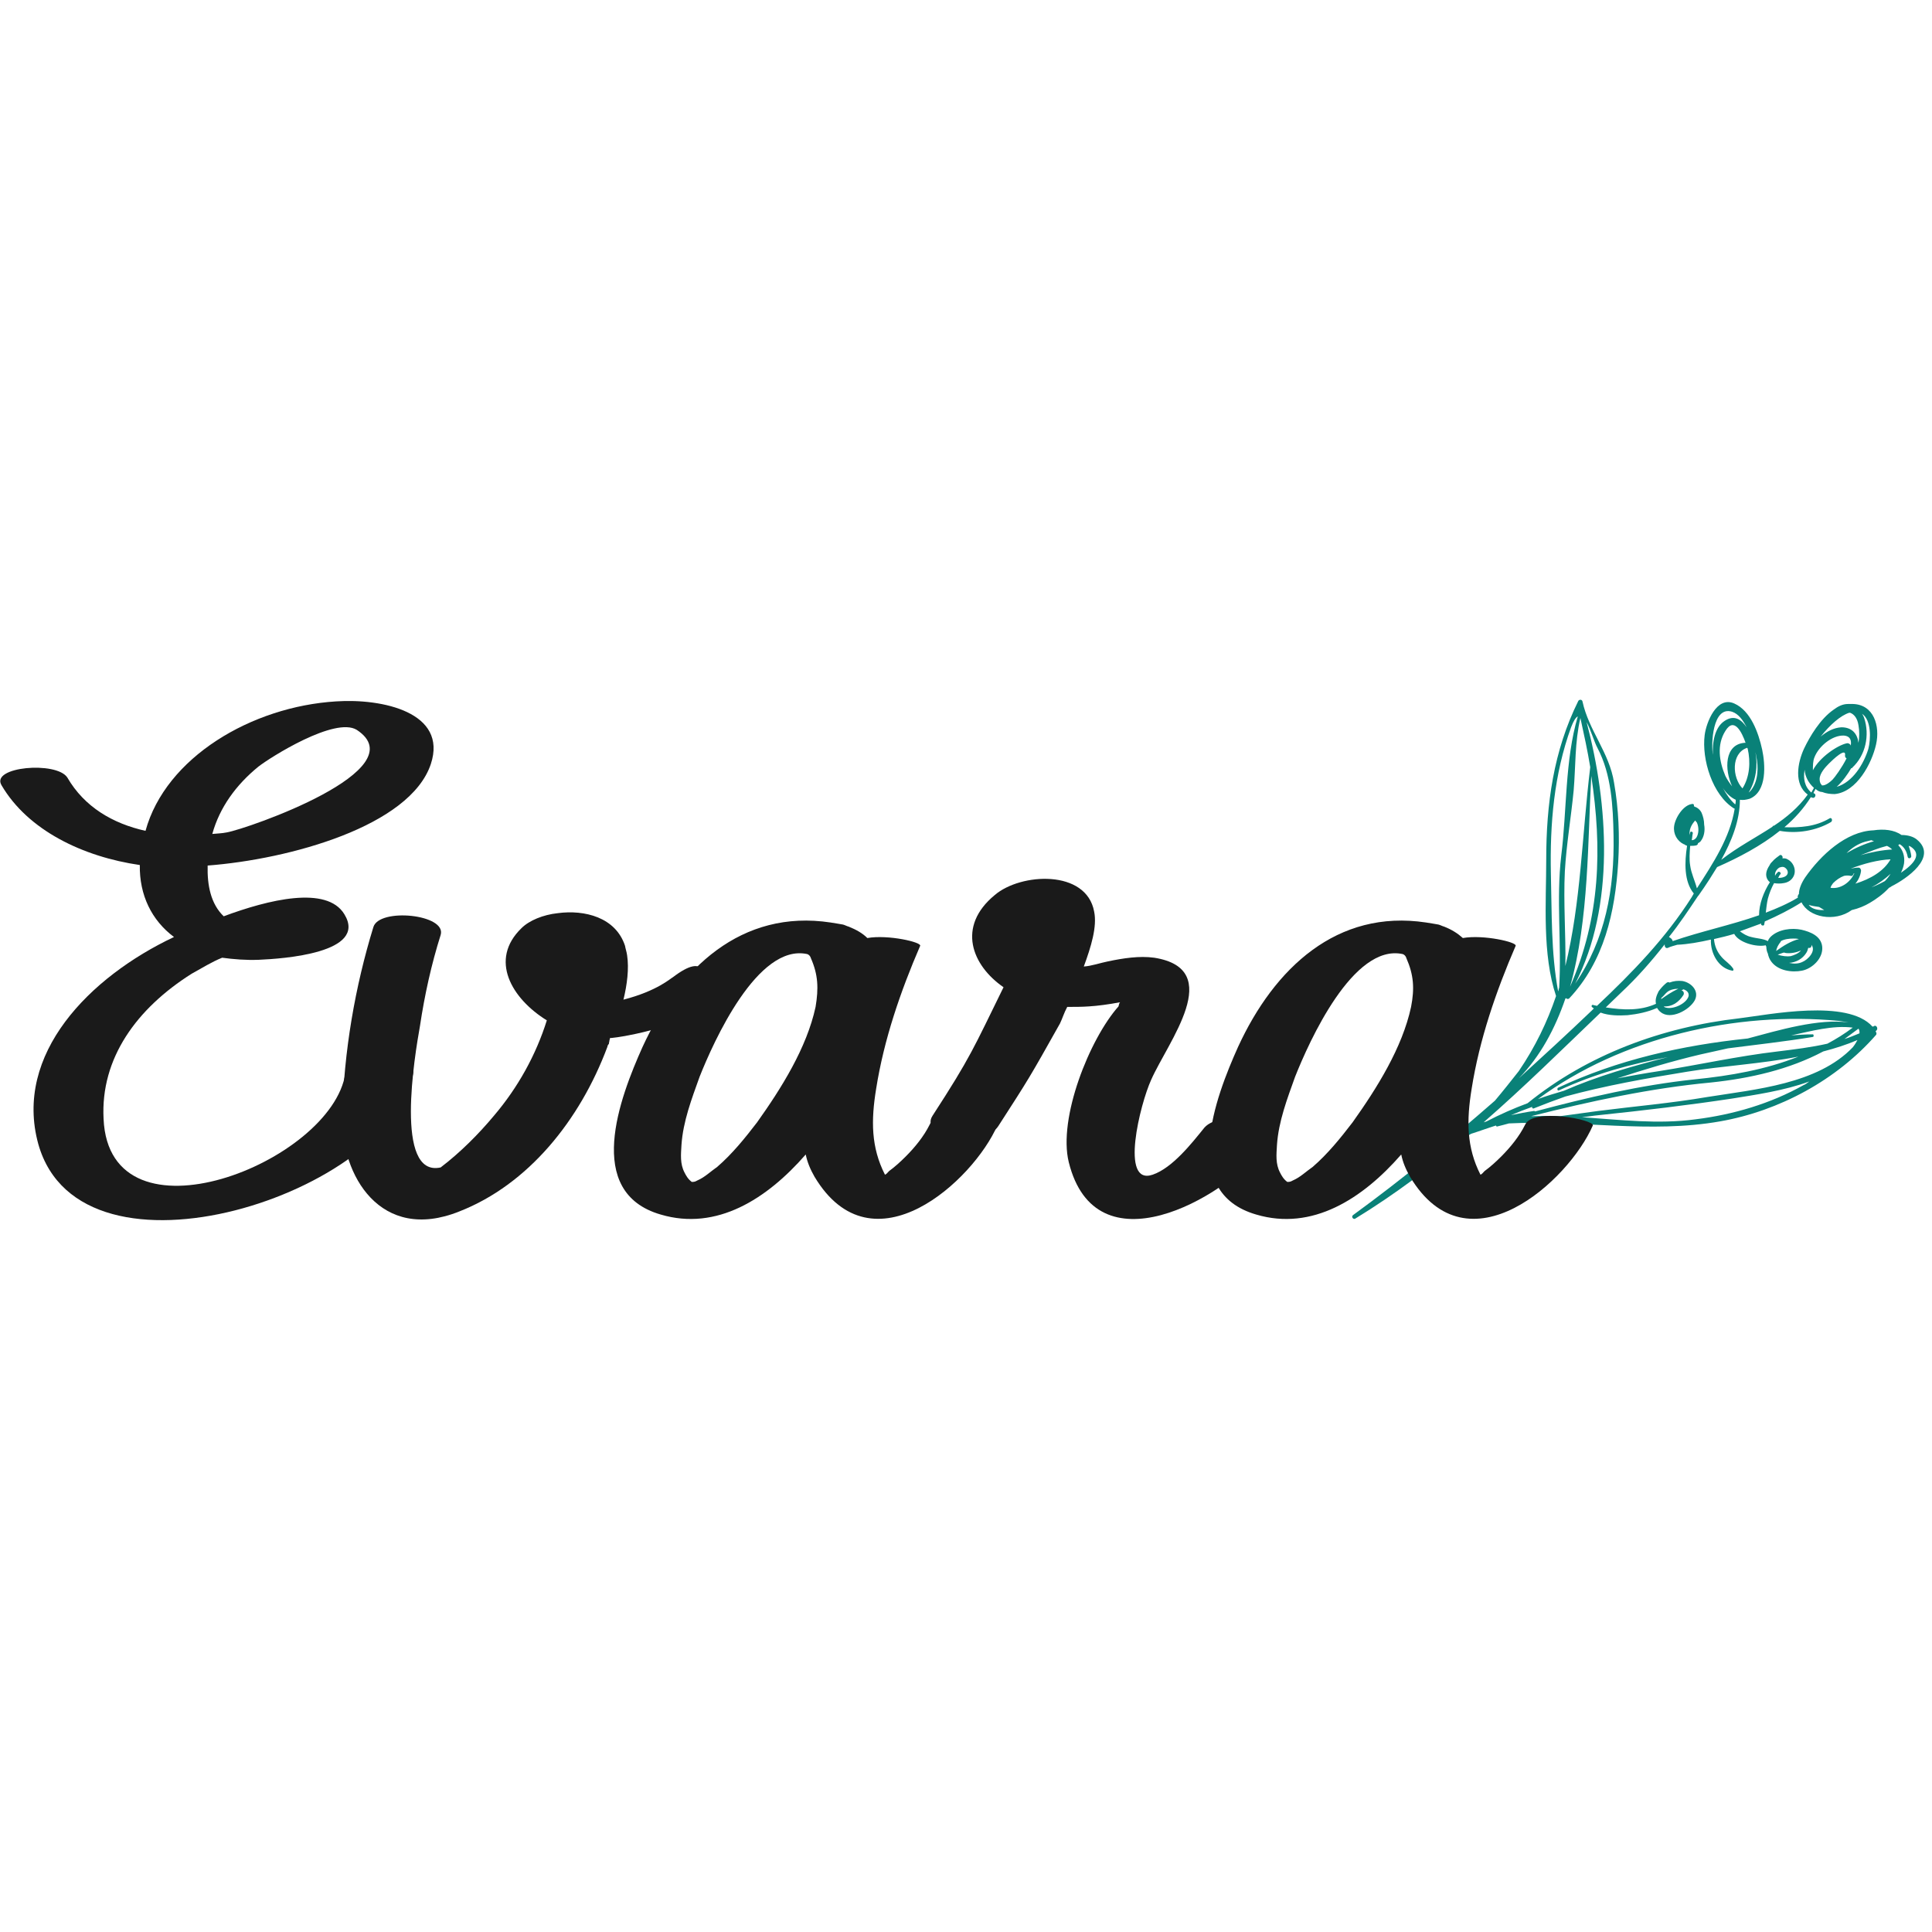 <?xml version="1.0" encoding="utf-8"?>
<!-- Generator: Adobe Illustrator 24.0.0, SVG Export Plug-In . SVG Version: 6.00 Build 0)  -->
<svg width="100px" height="100px" version="1.1" id="Layer_1" xmlns="http://www.w3.org/2000/svg" xmlns:xlink="http://www.w3.org/1999/xlink" x="0px" y="0px"
	 viewBox="0 0 373.1 103" style="enable-background:new 0 0 373.1 103;" xml:space="preserve">
<style type="text/css">
	.st0{fill:#098178;}
	.st1{fill:#1A1A1A;}
</style>
<path class="st0" d="M362.3,64.8c0.1-0.1,0.1-0.4,0-0.5c0-0.1-0.1-0.1-0.1-0.2c0,0,0.1,0,0.1-0.1c0.5-0.3,0.1-1.2-0.4-0.9
	c-0.1,0.1-0.2,0.1-0.3,0.1c-4.8-5.4-20-2.3-25.7-1.6c-14.9,1.7-29.3,7-40.9,16.4c-2.7,1-5.4,2.2-7.9,3.5c-0.2,0.1-0.4,0.1-0.6,0.2
	c7.8-6.8,15.2-14.1,22.6-21.2c1.6,0.6,3.6,0.6,5.2,0.5c1.9-0.2,3.9-0.6,5.7-1.4c0.2,0.3,0.4,0.6,0.7,0.8c1.9,1.6,5.6-0.4,6.6-2.3
	c0.9-1.8-0.7-3.4-2.4-3.7c-0.9-0.1-1.7,0-2.5,0.3c-0.1-0.1-0.3-0.1-0.5,0c-0.5,0.4-0.9,0.8-1.3,1.3c-0.1,0.1-0.2,0.3-0.3,0.4
	c-0.4,0.8-0.7,1.6-0.5,2.4c-3.1,1.4-6.4,1.2-9.7,0.7c1-1,2-1.9,3-2.9c3.1-2.9,5.8-6,8.4-9.3c-0.1,0.3,0.1,0.9,0.6,0.7
	c0.6-0.3,1.2-0.4,1.8-0.6c2.1-0.1,4.3-0.5,6.5-1c-0.1,2.6,1.4,5.5,4.1,6c0.3,0.1,0.3-0.3,0.2-0.4c-0.6-0.9-1.5-1.4-2.2-2.2
	c-0.9-1-1.4-2.2-1.5-3.5c1.3-0.3,2.6-0.6,3.9-1c0.9,1.7,4.3,2.6,6.1,2.2c0,0.1,0,0.2,0.1,0.2c0,0.5,0.1,1,0.3,1.4
	c0.1,0.5,0.3,1.1,0.7,1.6c1.3,1.7,3.9,2.1,5.9,1.7c2-0.4,4.1-2.4,3.9-4.6c-0.2-2.1-2.3-2.9-4-3.3c-1.9-0.4-4.4-0.1-5.9,1.3
	c-0.3,0.3-0.5,0.6-0.6,0.9c-0.9-0.5-2.1-0.5-3.2-0.8c-0.9-0.2-1.5-0.6-2.2-1.1c1.4-0.5,2.7-1,4.1-1.5c0,0.1,0,0.1,0,0.2
	c0.1,0.2,0.5,0.3,0.6,0c0-0.2,0.1-0.4,0.1-0.6c2.5-1.1,4.9-2.3,7.1-3.7c1.4,2.9,6.4,3.9,9.7,1.5c1.3-0.3,2.5-0.8,3.5-1.4
	c1.2-0.7,2.6-1.7,3.7-2.9c0.2-0.1,0.4-0.2,0.5-0.3c2.8-1.4,9-5.6,4.9-9c-0.7-0.6-1.8-0.9-3-0.9c-1.4-1-3.4-1.2-5.4-0.9
	c-5.3,0.2-10.2,4.8-13.2,9.1c-0.8,1.2-1.2,2.3-1.2,3.2l-0.1,0.1c-0.1,0.2-0.2,0.4-0.1,0.6c-2,1.2-4.1,2.1-6.2,2.9
	c0.1-0.9,0.2-1.8,0.4-2.7c0.3-1.1,0.7-2.1,1.2-3c0.6,0.1,1.3,0.1,1.8,0c0.8-0.1,1.5-0.5,1.9-1.2c0.7-1.2,0.1-2.8-1.1-3.4
	c-0.3-0.2-0.6-0.2-1-0.2c0.2-0.3-0.2-0.8-0.5-0.6c-0.4,0.3-1,0.7-1.5,1.3l-0.1,0.1l0,0c-0.2,0.2-0.3,0.4-0.4,0.6
	c-0.6,0.9-0.9,1.9-0.3,2.8c0.1,0.1,0.2,0.3,0.4,0.4c-1.2,1.9-2.1,4.2-2.1,6.4c-5.4,1.9-11.2,3.1-16.7,5c0-0.1,0-0.2-0.1-0.3
	c-0.1-0.2-0.4-0.4-0.6-0.5c2-2.5,3.8-5.2,5.6-7.9c0,0,0,0,0.1-0.1c0.7-1,1.4-2,2.1-3.1c0.5-0.8,1-1.6,1.5-2.4
	c4.1-1.8,8.5-4.1,12.1-7c3.3,0.6,7,0,9.9-1.7c0.4-0.3,0.1-1-0.3-0.7c-2.7,1.6-5.7,1.8-8.7,1.7c2-1.7,3.7-3.6,5.1-5.8
	c0.1,0,0.2,0.1,0.3,0.1c0.5,0.2,0.8-0.6,0.4-0.8c-0.1,0-0.1-0.1-0.2-0.1c0.1-0.3,0.3-0.5,0.4-0.8c0.4,0.4,0.9,0.6,1.3,0.6
	c0.7,0.3,1.6,0.4,2.4,0.4c4.3-0.4,7.2-6,8-9.6c0.8-3.5-0.4-7.7-4.5-7.8c-0.3,0-0.6,0-0.9,0c-1.1,0-2,0.5-2.8,1.1
	c-2.6,1.8-4.6,5.2-5.7,7.5c-1.3,2.8-2,6.9,0.7,8.9c-1.8,2.5-4.1,4.4-6.5,6l0,0c-0.2,0-0.3,0.1-0.3,0.2c-3.2,2.1-6.7,3.9-9.9,6.4
	c2-3.6,3.6-7.6,3.6-11.6c0.6,0.1,1.2,0,1.9-0.2c3.4-1.4,3-6.7,2.4-9.5c-0.7-3.2-2.2-7.5-5.4-8.9c-3.4-1.5-5.4,3.7-5.7,6.1
	c-0.6,4.7,1.5,11.6,5.7,14.2h0.1c-0.9,5.6-4.2,10.6-7.3,15.4c-0.4-1.5-1.1-2.9-1.3-4.4c-0.2-1.2-0.1-2.5,0-3.8c0.4,0,0.8,0,1.2-0.1
	c0.2-0.1,0.3-0.2,0.3-0.4c0.2-0.1,0.5-0.3,0.6-0.5c0.6-0.8,0.8-2,0.6-3.1c0-0.8-0.2-1.6-0.5-2.3c-0.3-0.6-0.8-1-1.4-1.2l-0.1-0.1
	l0,0c0.1-0.1,0-0.4-0.2-0.4c-1.8,0.1-3.4,2.7-3.6,4.3c-0.2,1.5,0.6,2.9,1.9,3.5c0.1,0,0.1,0,0.2,0.1s0.3,0.1,0.4,0.2
	c-0.5,3.2-0.6,6.9,1.3,9.2c-0.1,0.2-0.3,0.5-0.4,0.7c-5,7.9-11.5,14.6-18.3,21c-0.3-0.1-0.6-0.1-0.8-0.2c-0.2,0-0.3,0.2-0.2,0.4
	c0.1,0.1,0.3,0.2,0.4,0.3c-0.1,0.1-0.3,0.3-0.4,0.4c-4.7,4.5-9.4,8.8-14.1,13.1c4.2-4.3,7-9.6,9-15.4l0.1-0.1
	c0.2,0.2,0.4,0.2,0.6,0.1c6.8-7.2,8.9-16.7,9.5-26.3c0.3-5.1,0.1-10.3-0.8-15.4c-0.9-5.8-4.9-10.1-6.1-15.7C305.5,0,305,0,304.8,0.3
	c-4.8,9.7-6.2,19.9-6.2,30.7c0,8.3-0.8,18.2,1.9,26.3c-1.7,5-4,9.8-7.2,14.5l0,0c-1.5,1.9-3,3.8-4.6,5.7
	c-8.8,7.7-17.8,15.1-27.4,22.1c-0.4,0.3,0,0.9,0.4,0.7c7.7-4.7,15-10.2,21.9-16.1l0,0c0.2-0.1,0.3-0.2,0.5-0.3
	c1.6-0.5,3.2-1.1,4.8-1.6c0,0.1,0.1,0.2,0.2,0.2c0.8-0.2,1.6-0.4,2.3-0.6c13.6-0.7,27.3,2,40.8-0.4
	C343.6,79.5,354.7,73.5,362.3,64.8z M325.1,56c0.6,0.2,1.1,0.6,1,1.3c-0.4,1.5-3.1,2.7-4.5,2.2c-0.1,0-0.2-0.1-0.3-0.2
	c1.6,0.1,2.9-0.8,3.8-2.2c0.2-0.4,0-0.8-0.4-0.9C324.8,56.2,324.9,56.1,325.1,56z M320.8,57.9c0-0.1,0-0.2,0.1-0.3
	c0.4-0.3,0.7-0.8,1.1-1.1c0.5-0.4,1.3-0.6,2-0.6c0,0,0,0,0.1,0C322.8,56.5,321.8,57.2,320.8,57.9L320.8,57.9z M348.8,49
	c0.2-0.3,0.3-0.6,0.4-1c0.1,0,0.1,0,0.1,0c0.4,0.1,0.6-0.3,0.5-0.6c1,1.2-0.7,2.9-1.7,3.3c-0.8,0.4-1.7,0.4-2.6,0.2
	C346.9,50.8,348.1,50.1,348.8,49z M344.9,49c1,0.1,2-0.1,2.9-0.5c-0.5,0.6-1.3,0.9-2,1.1c-0.6,0.1-1.7,0-2.5-0.3
	c0.4-0.1,0.8-0.3,1.2-0.4C344.6,48.9,344.8,49,344.9,49z M346.3,46.2c0.3,0,0.7,0,1.1,0.1c-1.6,0.4-3,1.3-4.4,2.3
	c0.1-0.6,0.4-1.2,0.9-1.8v-0.1C344.6,46.3,345.6,46.2,346.3,46.2z M354,35.5c0.6-0.6,1.3-1.1,2.1-1.4c0.4-0.1,0.9-0.1,1.3,0
	c0.3,0.1,0.5-0.2,0.6-0.5h0.1c-0.8,1.8-2.7,3.1-4.6,2.8C353.6,36,353.8,35.8,354,35.5z M352,40.7c-1.4,0-2.3-0.4-2.7-1
	c0.6,0.2,1.3,0.3,2,0.4c0.3,0.2,0.7,0.4,1,0.6C352.2,40.7,352.1,40.7,352,40.7z M358.3,35.6c0.6-0.7,1-1.6,1.1-2.5
	c0-0.3-0.2-0.6-0.5-0.6c-0.5,0-1,0.1-1.5,0.2l0,0c2.6-1,5.3-1.7,7.7-1.8C363.8,33.2,361.2,34.7,358.3,35.6z M361.4,36.3
	c1.4-0.7,2.6-1.6,3.7-2.6c-0.3,0.5-0.7,1-1.1,1.4C362.9,35.7,362,36.1,361.4,36.3z M366.9,28c0.8,0.5,1.3,1.3,1.5,2.4
	c0.1,0.5,0.7,0.3,0.7-0.1c-0.1-0.8-0.3-1.4-0.5-2c0.1,0,0.2,0.1,0.3,0.1c2.4,1.5,0.7,3.4-1.8,5.1c0.3-0.6,0.5-1.2,0.6-1.8
	c0.2-1.5-0.3-2.7-1.1-3.5C366.7,28,366.8,28,366.9,28z M364.4,28.3c0.4,0.2,0.7,0.4,1,0.7c-1.9,0.1-4,0.5-6.1,1.1
	C361.1,29.4,362.8,28.7,364.4,28.3z M356.6,29.7c1-1,2.2-1.8,3.6-2.2c0.4-0.1,0.8-0.2,1.2-0.3l0,0c0.1,0.1,0.3,0.1,0.5,0.2
	C360.1,27.9,358.3,28.7,356.6,29.7z M343.8,33.8c0.3-0.3-0.3-0.7-0.5-0.4c-0.2,0.2-0.4,0.4-0.5,0.7c-0.1-0.6,0.2-1.2,0.8-1.6
	c0.3-0.1,0.6-0.2,0.9-0.1c0.5,0.2,0.9,0.8,0.7,1.3c-0.2,0.6-1.1,0.8-1.8,0.8C343.5,34.3,343.6,34,343.8,33.8z M360.8,9.6
	c-0.9,2.9-3,6.4-6.1,7.3l0,0c1.1-1,2.1-2.4,2.8-3.6c0.1,0,0.2,0,0.2-0.1c2.6-2.4,3.4-6.3,2.3-9.6c-0.1-0.3-0.2-0.5-0.4-0.8
	C361.4,4,361.3,7.7,360.8,9.6z M351.6,7.2c1.8-2.3,3.9-4.1,5.5-4.6c0.1,0,0.1,0,0.2,0c0.8,0.3,1.4,1.1,1.6,2.4
	c0.2,1.1,0.2,2.3,0,3.4c-0.2-1.7-1.2-3-3.3-3C354.1,5.5,352.8,6.2,351.6,7.2z M350.4,11.2c0.8-2.1,3.4-4.3,5.7-4.2
	c1.2,0.1,1.5,0.9,1.3,2V8.9c-0.1-0.3-0.5-0.5-0.8-0.4c-1.8,0.4-5.2,2.7-6.5,5.2C350.1,12.8,350.1,11.9,350.4,11.2z M348.5,13.6
	c0.1,1.4,0.8,2.6,1.8,3.5c-0.2,0.3-0.3,0.6-0.5,0.9C348.5,16.9,348.2,15.3,348.5,13.6z M351.6,16.3c-0.1-0.2-0.2-0.5-0.2-0.9
	c0-1.1,1.1-2.3,1.8-3c0.7-0.7,3.4-3.3,3.1-1.5c0,0.2,0.1,0.4,0.3,0.5c-0.9,1.8-2.3,3.7-2.7,4.1c-0.3,0.3-1.4,1.3-2.1,1.1
	C351.8,16.5,351.7,16.4,351.6,16.3z M338.7,16.7c-0.3,0.6-0.7,1.1-1,1.3c1.4-2.3,1.8-5.2,1.3-7.8C339.5,12.3,339.7,14.7,338.7,16.7z
	 M337.3,9.4c0,0,0.1,0,0.1-0.1c0,0.1,0,0.1,0.1,0.2c0.6,2.6,0.4,5.5-1,7.7C334.5,15.1,334.3,10.5,337.3,9.4z M330.8,10.8
	c-0.4-2.1-0.1-9.6,3.7-8.4c1.2,0.4,2.1,1.6,2.8,3c-1-1.5-2.4-2.5-4.3-1.2c-1.8,1.2-2.4,4-2.2,6.9C330.8,11,330.8,10.9,330.8,10.8z
	 M333.2,6.1c1.7-2.8,3.2,0.3,3.9,2.3c-0.1,0-0.1,0-0.2,0c-3.9,0.3-3.9,5.2-2.4,8.4c-0.5-0.6-1-1.4-1.3-2C332,12,331.5,8.8,333.2,6.1
	z M332.7,17.1c0.7,1.1,1.6,1.9,2.5,2.3c0,0.3,0,0.6-0.1,0.9C334.2,19.5,333.4,18.4,332.7,17.1z M326.7,27.2c0.1-0.4,0.1-0.9,0.2-1.3
	c0.1-0.3-0.4-0.5-0.5-0.2c0,0.2-0.1,0.4-0.1,0.6c0-0.1,0-0.1,0-0.2c-0.1-0.9,0.3-1.8,0.9-2.5c0.1-0.1,0.1-0.1,0.1-0.2
	c0.1,0,0.2,0.2,0.4,0.4c0.4,0.9,0.4,2.1-0.1,2.9C327.3,27.1,327,27.2,326.7,27.2z M299.5,33.7c-0.2-9.7,0.6-19.2,3.9-28.3
	c0.5-1.3,0.9-1.9,1.3-2.1c-2.5,8.4-2.1,18.2-3.2,26.9c-1,8.5,0.1,17-0.4,25.5c-0.1,0.2-0.1,0.5-0.2,0.7
	C299.5,48.8,299.7,41.2,299.5,33.7z M305.2,3.6c0.7,3.2,1.4,6.4,1.9,9.5c-1.6,13.2-1.8,26.2-4.8,38.4c0.1-6.1-0.4-12.2-0.1-18.3
	c0.3-5.2,1.2-10.4,1.7-15.6C304.3,12.9,304.1,8.3,305.2,3.6z M307.3,14.8c2.1,13.9,1.8,27.3-4.1,40.7
	C306.9,42.4,306.6,27.2,307.3,14.8z M306.4,4.4c0.8,1.5,1.5,3.9,2.1,5c2.7,5.1,3,11.3,3.1,16.9c0.2,10.4-1.6,20.1-7.4,28.6
	C311.9,39.9,310.6,20.3,306.4,4.4z M358.9,63.6c0.2,0.3,0.2,0.5,0.2,0.9c-1,0.4-1.9,0.8-2.9,1.1C357.1,64.9,358,64.3,358.9,63.6z
	 M350,64.7c-1.4,0-2.7,0.1-4.1,0.2c3.8-0.8,8-2,11.9-1.5c-1.6,1.2-3.2,2.2-4.9,3.1c-3.1,0.7-6.3,1.1-9.6,1.5
	c-7.7,0.9-15.3,2.6-22.9,3.8c-2.7,0.4-5.4,0.9-8.1,1.4c5.2-1.7,10.5-3.3,16-4.6c1.8-0.4,3.6-0.8,5.4-1.2c5.4-0.7,10.9-1.3,16.4-2.2
	C350.3,65.2,350.3,64.6,350,64.7z M355.1,62.1c0.7,0.1,1.4,0.2,1.9,0.3c-5.8-0.8-13.5,1.5-19.5,3.1c-12.6,1.3-25.1,4.1-36.6,9.5
	c-0.3,0.2-0.1,0.7,0.2,0.5c6.9-3.2,13.9-5.1,21-6.4c-6.8,1.7-13.7,3.7-20.1,6.5c-1.7,0.5-3.4,1-5,1.6
	C313.1,65.3,335.3,60.2,355.1,62.1z M296.2,79.5c-1.4,0.2-2.9,0.5-4.4,0.8c1.4-0.6,2.7-1.1,4.1-1.6c-0.1,0.2,0.1,0.4,0.3,0.3
	c2-0.8,4.1-1.6,6.1-2.3c7.7-2.1,15.6-3.5,23.6-4.8c6.7-1.1,14.2-1.5,21.4-2.9c-6.3,2.5-13.1,3.7-20.1,4.4
	c-10.4,1.1-20.7,3.5-30.8,6.2C296.5,79.5,296.4,79.5,296.2,79.5z M348.3,74.5c-6.4,3.6-13.6,5.7-20.8,6.6c-7.3,1-14.6,0.1-22-0.4
	c1.1-0.1,2.2-0.3,3.3-0.4c8.6-0.9,17.1-1.9,25.7-3.2c4.3-0.7,10-1.5,14.9-3.3C349,74.1,348.6,74.4,348.3,74.5z M329.7,76.8
	c-7,1.2-14.1,1.8-21.1,2.7c-2.4,0.3-4.9,0.7-7.3,1c-1.7-0.1-3.4,0-5.2,0H296c-0.1,0-0.2,0-0.3,0c11.5-2.9,23-5.4,34.7-6.5
	c7.6-0.8,15.1-2.5,21.7-6c2.3-0.6,4.5-1.3,6.6-2.2c-0.2,0.4-0.5,0.9-0.9,1.4C351,74.3,339.1,75.3,329.7,76.8z"/>
<g>
	<path class="st1" d="M40.1,32.1c-0.1,3.8,0.6,7.4,3.1,9.8c8.6-3.2,19.9-6,23.3-0.4c4.6,7.5-11.9,8.6-16.5,8.8
		c-2.5,0.1-4.9-0.1-7.1-0.4c-2,0.8-3.9,2-5.9,3.1c-10.6,6.7-17.6,16.3-17,28c1.1,25.4,44.1,8.5,46.7-8.8c0.6-4,13.7-3.5,13.1,0
		c-3.6,23-64.1,43.1-72.4,13.7c-4.8-17.4,9.9-32.3,26.2-40c-4.3-3.2-6.7-8.1-6.6-13.9C16,30.4,5.4,25.3,0.3,16.6
		C-1.9,13,10.9,11.9,13,15.1c3.3,5.7,8.8,8.9,15.1,10.3c3.9-14.2,20.5-24,36.8-25c8.9-0.6,21.6,2.1,18.3,12.1
		C79.2,24.5,55.9,30.9,40.1,32.1z M68.9,5.9c-4.2-2.6-16.7,5.3-19,7.1c-4.3,3.5-7.5,7.9-8.9,13c1-0.1,1.8-0.1,2.8-0.3
		C47.8,25,80.6,13.6,68.9,5.9z"/>
	<path class="st1" d="M136.1,57.6c-1,5.3-16.5,7.7-18,7.8c-0.1,0-0.1,0-0.3,0v0.1c0,0.1-0.1,0.3-0.1,0.3c0,0.3-0.1,0.4-0.1,0.7
		c-0.1,0.1-0.3,0.4-0.3,0.6C112,81.3,102,93.7,88.7,98.9c-15.2,6.1-22.9-7-22.6-18.4c0.3-12.6,2.5-25.1,6-36.5
		c1.1-3.8,14.2-2.5,13,1.5c-1.8,5.7-3.1,11.6-4,17.6c-1,5.6-5,29.3,4,27.3c3.8-2.9,7.3-6.4,10.3-10c4.6-5.4,8.1-11.7,10.2-18.4
		c-6.8-4.2-11.2-11.7-4.9-17.8c1.5-1.5,4.2-2.6,7-2.9c5.2-0.7,11.2,0.8,13,6.3c0.1,0.6,0.3,1.1,0.4,1.8c0.4,2.6,0,5.7-0.7,8.6
		c6.6-1.7,9.2-4.2,9.5-4.3C136.6,48.6,136.4,53.5,136.1,57.6z"/>
	<path class="st1" d="M192.6,82.3c-4.6,10.6-24.1,28.6-35.3,9.9c-0.8-1.4-1.4-2.8-1.7-4.3c-7.5,8.6-17.2,14.8-28,11.6
		c-14.9-4.3-7.9-22.6-3.5-32.4c7-15.2,19.1-26.6,36.3-24c0.8,0.1,1.7,0.3,2.4,0.4c0.4,0.1,0.7,0.3,1.1,0.4c1.5,0.6,2.7,1.3,3.6,2.2
		c4-0.7,10.5,0.8,10.2,1.5c-3.8,8.8-7,18.1-8.5,27.6c-1,6.1-1,11.3,1.7,16.6c0.3-0.1,0.4-0.3,0.8-0.7c1.1-0.8,2.2-1.8,3.2-2.8
		c1.8-1.8,3.5-3.9,4.6-6.1C180.8,78.8,193,81.2,192.6,82.3z M156.6,50c-0.1-0.4-0.4-0.7-0.7-0.8c-9.6-2.1-18.1,16.9-20.8,23.7
		c-1.5,4.2-3.2,8.6-3.5,13.2c-0.1,1.8-0.3,3.6,0.6,5.3c0.3,0.6,0.7,1.3,1.4,1.8c0.6,0,0.7-0.1,1.1-0.3c1.4-0.6,2.5-1.7,3.8-2.6
		c2.9-2.5,5.4-5.6,7.7-8.6c4.7-6.6,9.6-14.4,11.3-22.3C158.1,55.8,158,53.2,156.6,50z M155.6,49c0,0,0.1,0,0.3,0.1
		C155.7,49,155.6,49,155.6,49z"/>
	<path class="st1" d="M244.2,86.5c-8.2,10.2-32.6,23.8-37.8,2.9c-2.1-8.5,4-23.8,9.6-30.1c0.1-0.3,0.1-0.6,0.3-0.8
		c-2.1,0.4-4.3,0.7-6,0.8c-1.4,0.1-2.8,0.1-4.2,0.1c-0.6,1.1-1,2.4-1.4,3.2c-5.9,10.5-5.9,10.5-11.9,19.8c-2.6,4.2-15.5,2.2-12.7-2
		c7.4-11.4,7.9-13,13.7-24.8c-6.1-4.2-9.1-11.7-1.7-17.8c5-4.3,17.7-5,19.2,3.2c0.6,2.9-0.6,6.8-2,10.6c1.5-0.1,3.2-0.7,4.7-1
		c2.9-0.6,6-1.1,8.9-0.7c13.9,2.2,2.6,16.3-0.6,23.6c-2.1,4.6-6.1,20.5,0.3,18.3c3.8-1.3,7.5-6,10-9.1
		C235.8,79.1,248.3,81.5,244.2,86.5z"/>
	<path class="st1" d="M307.6,82.3c-4.6,10.6-24.1,28.6-35.3,9.9c-0.8-1.4-1.4-2.8-1.7-4.3c-7.5,8.6-17.2,14.8-28,11.6
		c-14.9-4.3-7.9-22.6-3.5-32.4c7-15.2,19.1-26.6,36.3-24c0.8,0.1,1.7,0.3,2.4,0.4c0.4,0.1,0.7,0.3,1.1,0.4c1.5,0.6,2.6,1.3,3.6,2.2
		c4-0.7,10.5,0.8,10.2,1.5c-3.8,8.8-7,18.1-8.5,27.6c-1,6.1-1,11.3,1.7,16.6c0.3-0.1,0.4-0.3,0.8-0.7c1.1-0.8,2.2-1.8,3.2-2.8
		c1.8-1.8,3.5-3.9,4.6-6.1C295.9,78.8,308,81.2,307.6,82.3z M271.6,50c-0.1-0.4-0.4-0.7-0.7-0.8c-9.6-2.1-18.1,16.9-20.8,23.7
		c-1.5,4.2-3.2,8.6-3.5,13.2c-0.1,1.8-0.3,3.6,0.6,5.3c0.3,0.6,0.7,1.3,1.4,1.8c0.6,0,0.7-0.1,1.1-0.3c1.4-0.6,2.5-1.7,3.8-2.6
		c2.9-2.5,5.4-5.6,7.7-8.6c4.7-6.6,9.6-14.4,11.3-22.3C273.2,55.8,273,53.2,271.6,50z M270.7,49c0,0,0.1,0,0.3,0.1
		C270.8,49,270.7,49,270.7,49z"/>
</g>
</svg>
